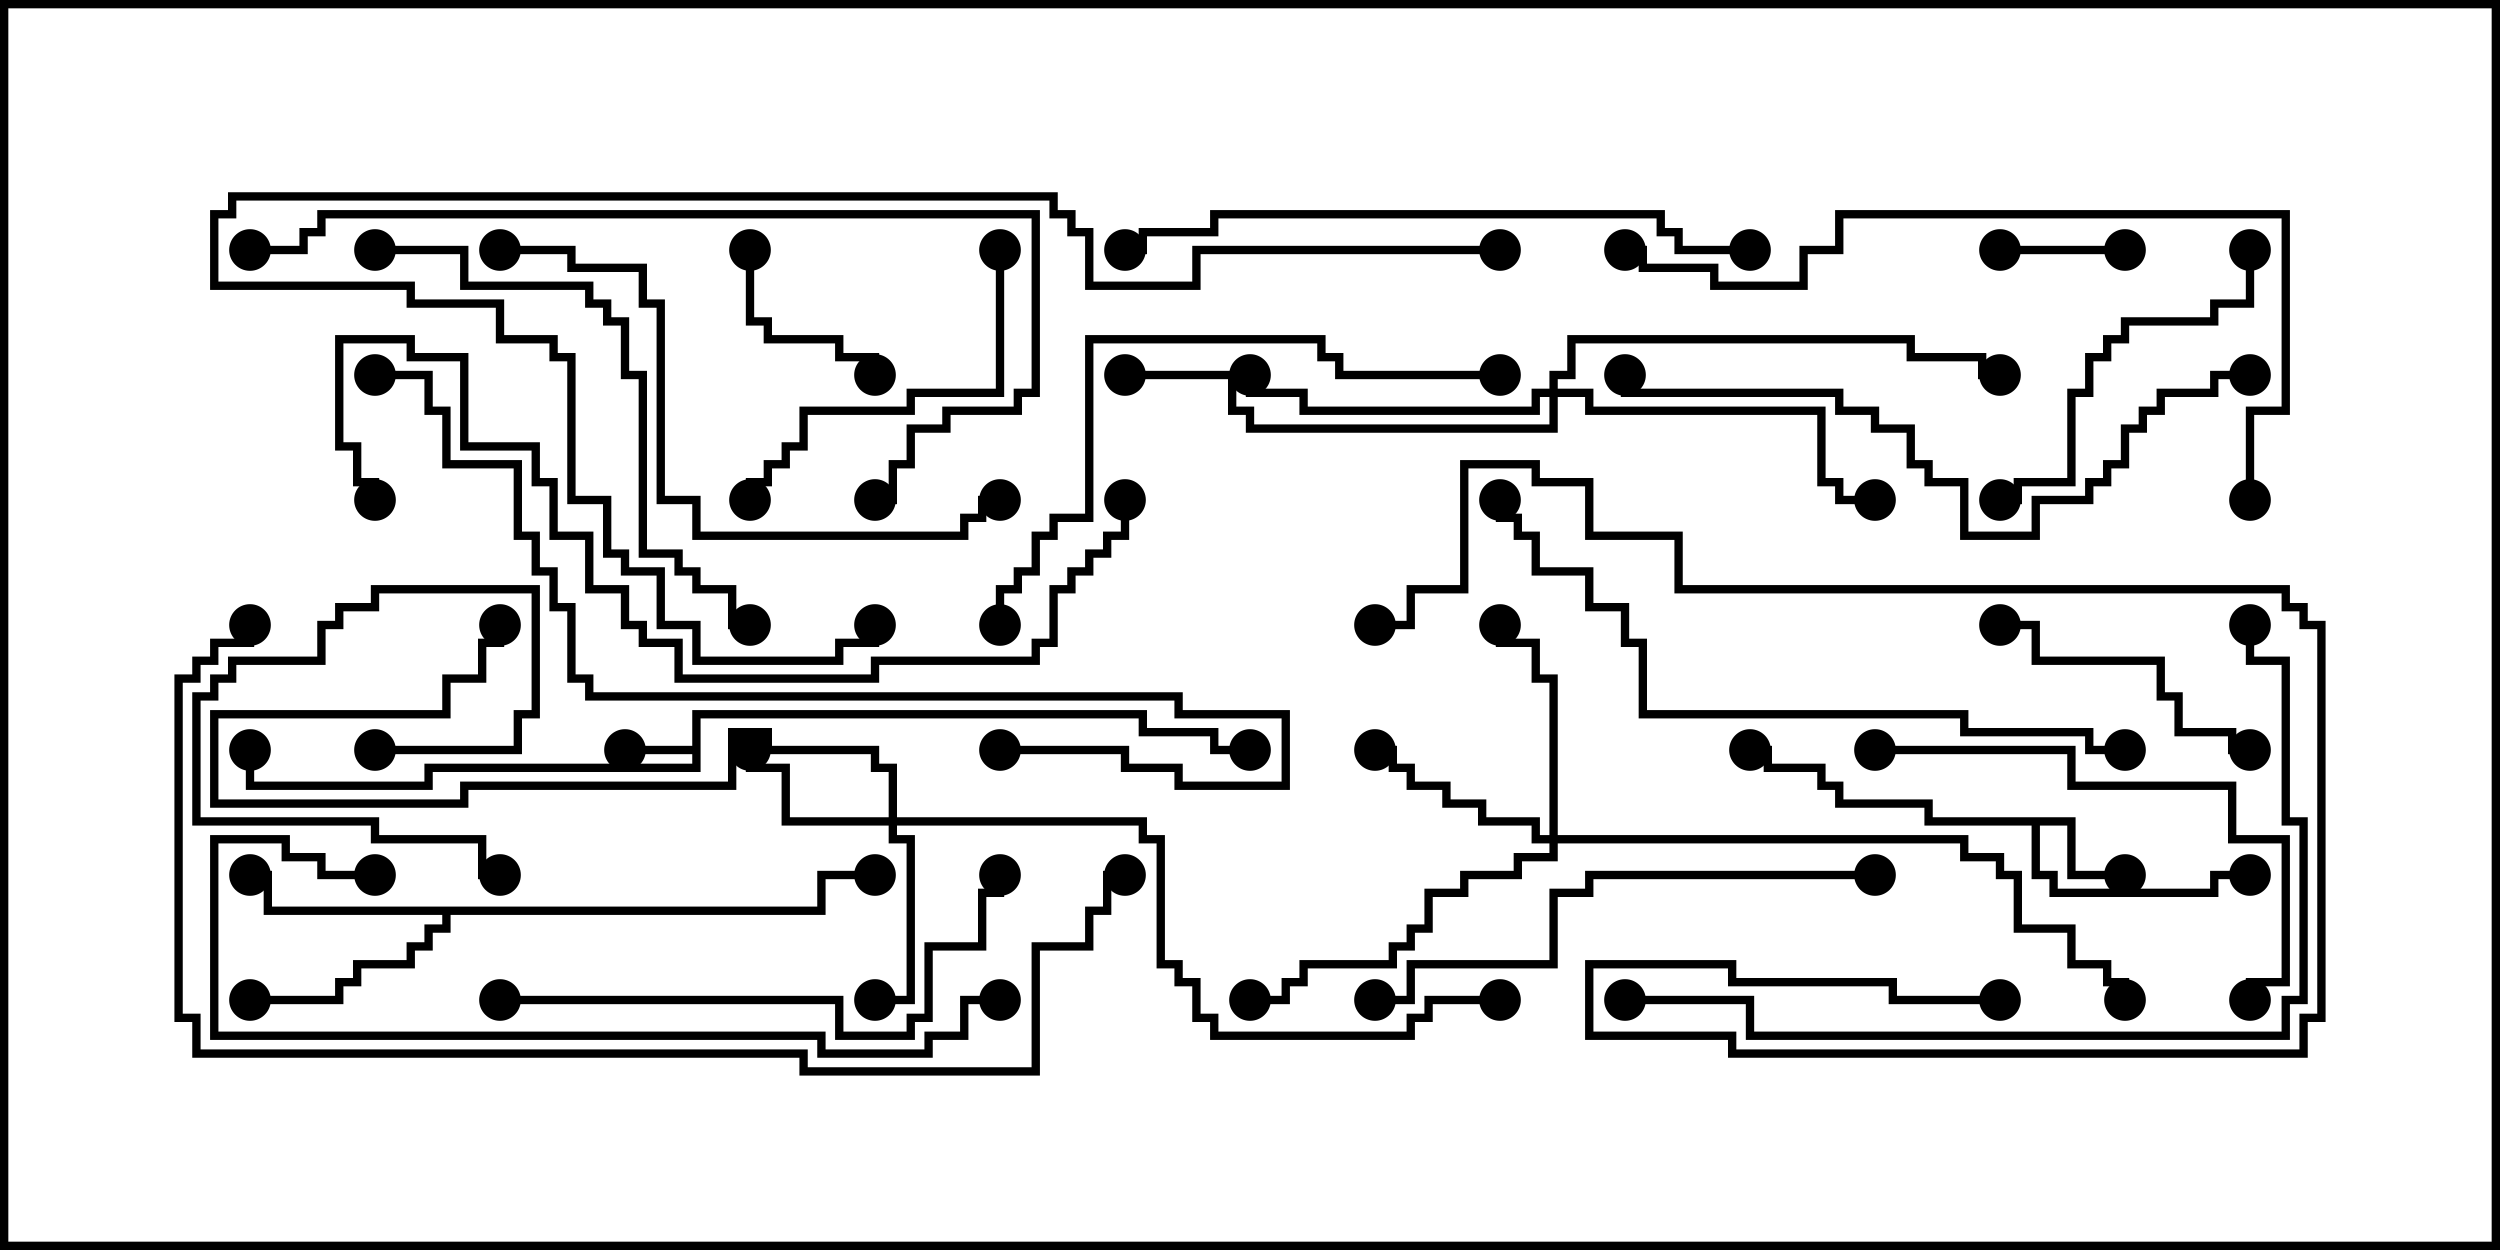 <svg version="1.1" width="30" height="15" xmlns="http://www.w3.org/2000/svg"><path d="M8.307,8.95L8.307,8.521L13.764,8.521L13.764,8.736L14.621,8.736L14.621,8.95L15,8.95L15,9.05L14.521,9.05L14.521,8.836L13.664,8.836L13.664,8.621L8.407,8.621L8.407,9.264L5.193,9.264L5.193,9.479L2.95,9.479L2.95,9L3.05,9L3.05,9.379L5.093,9.379L5.093,9.164L8.307,9.164L8.307,9.05L7.5,9.05L7.5,8.95z" stroke="none"/><path d="M24.907,9.807L24.907,10.45L25.5,10.45L25.5,10.55L24.807,10.55L24.807,9.907L24.479,9.907L24.479,10.45L24.693,10.45L24.693,10.664L26.521,10.664L26.521,10.45L27,10.45L27,10.55L26.621,10.55L26.621,10.764L24.593,10.764L24.593,10.55L24.379,10.55L24.379,9.907L23.093,9.907L23.093,9.693L22.021,9.693L22.021,9.479L21.807,9.479L21.807,9.264L21.164,9.264L21.164,9.05L21,9.05L21,8.95L21.264,8.95L21.264,9.164L21.907,9.164L21.907,9.379L22.121,9.379L22.121,9.593L23.193,9.593L23.193,9.807z" stroke="none"/><path d="M9.807,10.879L9.807,10.45L10.5,10.45L10.5,10.55L9.907,10.55L9.907,10.979L5.407,10.979L5.407,11.193L5.193,11.193L5.193,11.407L4.979,11.407L4.979,11.621L4.336,11.621L4.336,11.836L4.121,11.836L4.121,12.05L3,12.05L3,11.95L4.021,11.95L4.021,11.736L4.236,11.736L4.236,11.521L4.879,11.521L4.879,11.307L5.093,11.307L5.093,11.093L5.307,11.093L5.307,10.979L3.164,10.979L3.164,10.55L3,10.55L3,10.45L3.264,10.45L3.264,10.879z" stroke="none"/><path d="M10.664,9.807L10.664,9.264L10.45,9.264L10.45,9.05L9.164,9.05L9.164,8.836L8.836,8.836L8.836,9.479L5.621,9.479L5.621,9.693L2.521,9.693L2.521,8.521L5.307,8.521L5.307,8.093L5.736,8.093L5.736,7.664L5.95,7.664L5.95,7.5L6.05,7.5L6.05,7.764L5.836,7.764L5.836,8.193L5.407,8.193L5.407,8.621L2.621,8.621L2.621,9.593L5.521,9.593L5.521,9.379L8.736,9.379L8.736,8.736L9.264,8.736L9.264,8.95L10.55,8.95L10.55,9.164L10.764,9.164L10.764,9.807L13.764,9.807L13.764,10.021L13.979,10.021L13.979,11.521L14.193,11.521L14.193,11.736L14.407,11.736L14.407,12.164L14.621,12.164L14.621,12.379L16.879,12.379L16.879,12.164L17.093,12.164L17.093,11.95L18,11.95L18,12.05L17.193,12.05L17.193,12.264L16.979,12.264L16.979,12.479L14.521,12.479L14.521,12.264L14.307,12.264L14.307,11.836L14.093,11.836L14.093,11.621L13.879,11.621L13.879,10.121L13.664,10.121L13.664,9.907L10.764,9.907L10.764,10.021L10.979,10.021L10.979,12.05L10.5,12.05L10.5,11.95L10.879,11.95L10.879,10.121L10.664,10.121L10.664,9.907L9.379,9.907L9.379,9.264L8.95,9.264L8.95,9L9.05,9L9.05,9.164L9.479,9.164L9.479,9.807z" stroke="none"/><path d="M18.593,10.021L18.593,8.193L18.379,8.193L18.379,7.764L17.95,7.764L17.95,7.5L18.05,7.5L18.05,7.664L18.479,7.664L18.479,8.093L18.693,8.093L18.693,10.021L23.621,10.021L23.621,10.236L24.05,10.236L24.05,10.45L24.264,10.45L24.264,11.093L24.907,11.093L24.907,11.521L25.336,11.521L25.336,11.736L25.55,11.736L25.55,12L25.45,12L25.45,11.836L25.236,11.836L25.236,11.621L24.807,11.621L24.807,11.193L24.164,11.193L24.164,10.55L23.95,10.55L23.95,10.336L23.521,10.336L23.521,10.121L18.693,10.121L18.693,10.336L18.264,10.336L18.264,10.55L17.621,10.55L17.621,10.764L17.193,10.764L17.193,11.193L16.979,11.193L16.979,11.407L16.764,11.407L16.764,11.621L15.693,11.621L15.693,11.836L15.479,11.836L15.479,12.05L15,12.05L15,11.95L15.379,11.95L15.379,11.736L15.593,11.736L15.593,11.521L16.664,11.521L16.664,11.307L16.879,11.307L16.879,11.093L17.093,11.093L17.093,10.664L17.521,10.664L17.521,10.45L18.164,10.45L18.164,10.236L18.593,10.236L18.593,10.121L18.379,10.121L18.379,9.907L17.736,9.907L17.736,9.693L17.307,9.693L17.307,9.479L16.879,9.479L16.879,9.264L16.664,9.264L16.664,9.05L16.5,9.05L16.5,8.95L16.764,8.95L16.764,9.164L16.979,9.164L16.979,9.379L17.407,9.379L17.407,9.593L17.836,9.593L17.836,9.807L18.479,9.807L18.479,10.021z" stroke="none"/><path d="M18.593,4.664L18.593,4.45L18.807,4.45L18.807,4.021L22.979,4.021L22.979,4.236L23.836,4.236L23.836,4.45L24,4.45L24,4.55L23.736,4.55L23.736,4.336L22.879,4.336L22.879,4.121L18.907,4.121L18.907,4.55L18.693,4.55L18.693,4.664L19.121,4.664L19.121,4.879L21.907,4.879L21.907,5.736L22.121,5.736L22.121,5.95L22.5,5.95L22.5,6.05L22.021,6.05L22.021,5.836L21.807,5.836L21.807,4.979L19.021,4.979L19.021,4.764L18.693,4.764L18.693,5.193L14.95,5.193L14.95,4.979L14.736,4.979L14.736,4.55L13.5,4.55L13.5,4.45L14.836,4.45L14.836,4.879L15.05,4.879L15.05,5.093L18.593,5.093L18.593,4.764L18.479,4.764L18.479,4.979L15.593,4.979L15.593,4.764L14.95,4.764L14.95,4.5L15.05,4.5L15.05,4.664L15.693,4.664L15.693,4.879L18.379,4.879L18.379,4.664z" stroke="none"/><path d="M25.5,2.95L25.5,3.05L24,3.05L24,2.95z" stroke="none"/><path d="M8.95,3L9.05,3L9.05,3.807L9.264,3.807L9.264,4.021L10.121,4.021L10.121,4.236L10.55,4.236L10.55,4.5L10.45,4.5L10.45,4.336L10.021,4.336L10.021,4.121L9.164,4.121L9.164,3.907L8.95,3.907z" stroke="none"/><path d="M4.5,9.05L4.5,8.95L6.164,8.95L6.164,8.521L6.379,8.521L6.379,7.121L4.55,7.121L4.55,7.336L4.121,7.336L4.121,7.55L3.907,7.55L3.907,7.979L2.836,7.979L2.836,8.193L2.621,8.193L2.621,8.407L2.407,8.407L2.407,9.807L4.55,9.807L4.55,10.021L5.836,10.021L5.836,10.45L6,10.45L6,10.55L5.736,10.55L5.736,10.121L4.45,10.121L4.45,9.907L2.307,9.907L2.307,8.307L2.521,8.307L2.521,8.093L2.736,8.093L2.736,7.879L3.807,7.879L3.807,7.45L4.021,7.45L4.021,7.236L4.45,7.236L4.45,7.021L6.479,7.021L6.479,8.621L6.264,8.621L6.264,9.05z" stroke="none"/><path d="M27,8.95L27,9.05L26.736,9.05L26.736,8.836L26.093,8.836L26.093,8.407L25.879,8.407L25.879,7.979L24.379,7.979L24.379,7.55L24,7.55L24,7.45L24.479,7.45L24.479,7.879L25.979,7.879L25.979,8.307L26.193,8.307L26.193,8.736L26.836,8.736L26.836,8.95z" stroke="none"/><path d="M26.95,3L27.05,3L27.05,3.693L26.621,3.693L26.621,3.907L25.55,3.907L25.55,4.121L25.336,4.121L25.336,4.336L25.121,4.336L25.121,4.764L24.907,4.764L24.907,5.836L24.264,5.836L24.264,6.05L24,6.05L24,5.95L24.164,5.95L24.164,5.736L24.807,5.736L24.807,4.664L25.021,4.664L25.021,4.236L25.236,4.236L25.236,4.021L25.45,4.021L25.45,3.807L26.521,3.807L26.521,3.593L26.95,3.593z" stroke="none"/><path d="M11.95,3L12.05,3L12.05,4.764L10.979,4.764L10.979,4.979L9.693,4.979L9.693,5.407L9.479,5.407L9.479,5.621L9.264,5.621L9.264,5.836L9.05,5.836L9.05,6L8.95,6L8.95,5.736L9.164,5.736L9.164,5.521L9.379,5.521L9.379,5.307L9.593,5.307L9.593,4.879L10.879,4.879L10.879,4.664L11.95,4.664z" stroke="none"/><path d="M22.5,9.05L22.5,8.95L24.907,8.95L24.907,9.379L26.836,9.379L26.836,10.021L27.479,10.021L27.479,11.836L27.05,11.836L27.05,12L26.95,12L26.95,11.736L27.379,11.736L27.379,10.121L26.736,10.121L26.736,9.479L24.807,9.479L24.807,9.05z" stroke="none"/><path d="M6,12.05L6,11.95L10.121,11.95L10.121,12.379L10.879,12.379L10.879,12.164L11.093,12.164L11.093,11.307L11.736,11.307L11.736,10.664L11.95,10.664L11.95,10.5L12.05,10.5L12.05,10.764L11.836,10.764L11.836,11.407L11.193,11.407L11.193,12.264L10.979,12.264L10.979,12.479L10.021,12.479L10.021,12.05z" stroke="none"/><path d="M22.5,10.45L22.5,10.55L19.121,10.55L19.121,10.764L18.693,10.764L18.693,11.621L16.979,11.621L16.979,12.05L16.5,12.05L16.5,11.95L16.879,11.95L16.879,11.521L18.593,11.521L18.593,10.664L19.021,10.664L19.021,10.45z" stroke="none"/><path d="M4.5,3.05L4.5,2.95L5.621,2.95L5.621,3.379L7.121,3.379L7.121,3.593L7.336,3.593L7.336,3.807L7.55,3.807L7.55,4.45L7.764,4.45L7.764,6.593L8.193,6.593L8.193,6.807L8.407,6.807L8.407,7.021L8.836,7.021L8.836,7.45L9,7.45L9,7.55L8.736,7.55L8.736,7.121L8.307,7.121L8.307,6.907L8.093,6.907L8.093,6.693L7.664,6.693L7.664,4.55L7.45,4.55L7.45,3.907L7.236,3.907L7.236,3.693L7.021,3.693L7.021,3.479L5.521,3.479L5.521,3.05z" stroke="none"/><path d="M18,4.45L18,4.55L16.021,4.55L16.021,4.336L15.807,4.336L15.807,4.121L13.121,4.121L13.121,6.264L12.693,6.264L12.693,6.479L12.479,6.479L12.479,6.907L12.264,6.907L12.264,7.121L12.05,7.121L12.05,7.5L11.95,7.5L11.95,7.021L12.164,7.021L12.164,6.807L12.379,6.807L12.379,6.379L12.593,6.379L12.593,6.164L13.021,6.164L13.021,4.021L15.907,4.021L15.907,4.236L16.121,4.236L16.121,4.45z" stroke="none"/><path d="M6,3.05L6,2.95L6.907,2.95L6.907,3.164L7.764,3.164L7.764,3.593L7.979,3.593L7.979,5.95L8.407,5.95L8.407,6.379L11.521,6.379L11.521,6.164L11.736,6.164L11.736,5.95L12,5.95L12,6.05L11.836,6.05L11.836,6.264L11.621,6.264L11.621,6.479L8.307,6.479L8.307,6.05L7.879,6.05L7.879,3.693L7.664,3.693L7.664,3.264L6.807,3.264L6.807,3.05z" stroke="none"/><path d="M21,2.95L21,3.05L20.093,3.05L20.093,2.836L19.879,2.836L19.879,2.621L14.621,2.621L14.621,2.836L13.764,2.836L13.764,3.05L13.5,3.05L13.5,2.95L13.664,2.95L13.664,2.736L14.521,2.736L14.521,2.521L19.979,2.521L19.979,2.736L20.193,2.736L20.193,2.95z" stroke="none"/><path d="M27,4.45L27,4.55L26.621,4.55L26.621,4.764L25.979,4.764L25.979,4.979L25.764,4.979L25.764,5.193L25.55,5.193L25.55,5.621L25.336,5.621L25.336,5.836L25.121,5.836L25.121,6.05L24.479,6.05L24.479,6.479L23.521,6.479L23.521,5.836L23.093,5.836L23.093,5.621L22.879,5.621L22.879,5.193L22.45,5.193L22.45,4.979L22.021,4.979L22.021,4.764L19.45,4.764L19.45,4.5L19.55,4.5L19.55,4.664L22.121,4.664L22.121,4.879L22.55,4.879L22.55,5.093L22.979,5.093L22.979,5.521L23.193,5.521L23.193,5.736L23.621,5.736L23.621,6.379L24.379,6.379L24.379,5.95L25.021,5.95L25.021,5.736L25.236,5.736L25.236,5.521L25.45,5.521L25.45,5.093L25.664,5.093L25.664,4.879L25.879,4.879L25.879,4.664L26.521,4.664L26.521,4.45z" stroke="none"/><path d="M4.5,10.45L4.5,10.55L3.807,10.55L3.807,10.336L3.379,10.336L3.379,10.121L2.621,10.121L2.621,12.379L9.907,12.379L9.907,12.593L11.093,12.593L11.093,12.379L11.521,12.379L11.521,11.95L12,11.95L12,12.05L11.621,12.05L11.621,12.479L11.193,12.479L11.193,12.693L9.807,12.693L9.807,12.479L2.521,12.479L2.521,10.021L3.479,10.021L3.479,10.236L3.907,10.236L3.907,10.45z" stroke="none"/><path d="M25.5,8.95L25.5,9.05L25.021,9.05L25.021,8.836L23.521,8.836L23.521,8.621L19.664,8.621L19.664,7.764L19.45,7.764L19.45,7.336L19.021,7.336L19.021,6.907L18.379,6.907L18.379,6.479L18.164,6.479L18.164,6.264L17.95,6.264L17.95,6L18.05,6L18.05,6.164L18.264,6.164L18.264,6.379L18.479,6.379L18.479,6.807L19.121,6.807L19.121,7.236L19.55,7.236L19.55,7.664L19.764,7.664L19.764,8.521L23.621,8.521L23.621,8.736L25.121,8.736L25.121,8.95z" stroke="none"/><path d="M3,3.05L3,2.95L3.593,2.95L3.593,2.736L3.807,2.736L3.807,2.521L12.479,2.521L12.479,4.764L12.264,4.764L12.264,4.979L11.407,4.979L11.407,5.193L10.979,5.193L10.979,5.621L10.764,5.621L10.764,6.05L10.5,6.05L10.5,5.95L10.664,5.95L10.664,5.521L10.879,5.521L10.879,5.093L11.307,5.093L11.307,4.879L12.164,4.879L12.164,4.664L12.379,4.664L12.379,2.621L3.907,2.621L3.907,2.836L3.693,2.836L3.693,3.05z" stroke="none"/><path d="M27.05,6L26.95,6L26.95,4.879L27.379,4.879L27.379,2.621L22.121,2.621L22.121,3.05L21.693,3.05L21.693,3.479L20.521,3.479L20.521,3.264L19.664,3.264L19.664,3.05L19.5,3.05L19.5,2.95L19.764,2.95L19.764,3.164L20.621,3.164L20.621,3.379L21.593,3.379L21.593,2.95L22.021,2.95L22.021,2.521L27.479,2.521L27.479,4.979L27.05,4.979z" stroke="none"/><path d="M18,2.95L18,3.05L14.407,3.05L14.407,3.479L13.021,3.479L13.021,2.836L12.807,2.836L12.807,2.621L12.593,2.621L12.593,2.407L2.836,2.407L2.836,2.621L2.621,2.621L2.621,3.379L4.979,3.379L4.979,3.593L6.05,3.593L6.05,4.021L6.693,4.021L6.693,4.236L6.907,4.236L6.907,5.95L7.336,5.95L7.336,6.593L7.55,6.593L7.55,6.807L7.979,6.807L7.979,7.45L8.407,7.45L8.407,7.879L10.021,7.879L10.021,7.664L10.45,7.664L10.45,7.5L10.55,7.5L10.55,7.764L10.121,7.764L10.121,7.979L8.307,7.979L8.307,7.55L7.879,7.55L7.879,6.907L7.45,6.907L7.45,6.693L7.236,6.693L7.236,6.05L6.807,6.05L6.807,4.336L6.593,4.336L6.593,4.121L5.95,4.121L5.95,3.693L4.879,3.693L4.879,3.479L2.521,3.479L2.521,2.521L2.736,2.521L2.736,2.307L12.693,2.307L12.693,2.521L12.907,2.521L12.907,2.736L13.121,2.736L13.121,3.379L14.307,3.379L14.307,2.95z" stroke="none"/><path d="M26.95,7.5L27.05,7.5L27.05,7.879L27.479,7.879L27.479,9.807L27.693,9.807L27.693,12.05L27.479,12.05L27.479,12.479L20.95,12.479L20.95,12.05L19.5,12.05L19.5,11.95L21.05,11.95L21.05,12.379L27.379,12.379L27.379,11.95L27.593,11.95L27.593,9.907L27.379,9.907L27.379,7.979L26.95,7.979z" stroke="none"/><path d="M24,11.95L24,12.05L22.664,12.05L22.664,11.836L20.736,11.836L20.736,11.621L19.121,11.621L19.121,12.379L20.836,12.379L20.836,12.593L27.593,12.593L27.593,12.164L27.807,12.164L27.807,7.55L27.593,7.55L27.593,7.336L27.379,7.336L27.379,7.121L20.093,7.121L20.093,6.479L19.021,6.479L19.021,5.836L18.379,5.836L18.379,5.621L17.621,5.621L17.621,7.121L16.979,7.121L16.979,7.55L16.5,7.55L16.5,7.45L16.879,7.45L16.879,7.021L17.521,7.021L17.521,5.521L18.479,5.521L18.479,5.736L19.121,5.736L19.121,6.379L20.193,6.379L20.193,7.021L27.479,7.021L27.479,7.236L27.693,7.236L27.693,7.45L27.907,7.45L27.907,12.264L27.693,12.264L27.693,12.693L20.736,12.693L20.736,12.479L19.021,12.479L19.021,11.521L20.836,11.521L20.836,11.736L22.764,11.736L22.764,11.95z" stroke="none"/><path d="M12,9.05L12,8.95L13.55,8.95L13.55,9.164L14.193,9.164L14.193,9.379L15.379,9.379L15.379,8.621L14.093,8.621L14.093,8.407L7.021,8.407L7.021,8.193L6.807,8.193L6.807,7.336L6.593,7.336L6.593,6.907L6.379,6.907L6.379,6.479L6.164,6.479L6.164,5.621L5.307,5.621L5.307,4.979L5.093,4.979L5.093,4.55L4.5,4.55L4.5,4.45L5.193,4.45L5.193,4.879L5.407,4.879L5.407,5.521L6.264,5.521L6.264,6.379L6.479,6.379L6.479,6.807L6.693,6.807L6.693,7.236L6.907,7.236L6.907,8.093L7.121,8.093L7.121,8.307L14.193,8.307L14.193,8.521L15.479,8.521L15.479,9.479L14.093,9.479L14.093,9.264L13.45,9.264L13.45,9.05z" stroke="none"/><path d="M13.45,6L13.55,6L13.55,6.479L13.336,6.479L13.336,6.693L13.121,6.693L13.121,6.907L12.907,6.907L12.907,7.121L12.693,7.121L12.693,7.764L12.479,7.764L12.479,7.979L10.55,7.979L10.55,8.193L8.093,8.193L8.093,7.764L7.664,7.764L7.664,7.55L7.45,7.55L7.45,7.121L7.021,7.121L7.021,6.479L6.593,6.479L6.593,5.836L6.379,5.836L6.379,5.407L5.521,5.407L5.521,4.336L4.879,4.336L4.879,4.121L4.121,4.121L4.121,5.307L4.336,5.307L4.336,5.736L4.55,5.736L4.55,6L4.45,6L4.45,5.836L4.236,5.836L4.236,5.407L4.021,5.407L4.021,4.021L4.979,4.021L4.979,4.236L5.621,4.236L5.621,5.307L6.479,5.307L6.479,5.736L6.693,5.736L6.693,6.379L7.121,6.379L7.121,7.021L7.55,7.021L7.55,7.45L7.764,7.45L7.764,7.664L8.193,7.664L8.193,8.093L10.45,8.093L10.45,7.879L12.379,7.879L12.379,7.664L12.593,7.664L12.593,7.021L12.807,7.021L12.807,6.807L13.021,6.807L13.021,6.593L13.236,6.593L13.236,6.379L13.45,6.379z" stroke="none"/><path d="M2.95,7.5L3.05,7.5L3.05,7.764L2.621,7.764L2.621,7.979L2.407,7.979L2.407,8.193L2.193,8.193L2.193,12.164L2.407,12.164L2.407,12.593L9.693,12.593L9.693,12.807L12.379,12.807L12.379,11.307L13.021,11.307L13.021,10.879L13.236,10.879L13.236,10.45L13.5,10.45L13.5,10.55L13.336,10.55L13.336,10.979L13.121,10.979L13.121,11.407L12.479,11.407L12.479,12.907L9.593,12.907L9.593,12.693L2.307,12.693L2.307,12.264L2.093,12.264L2.093,8.093L2.307,8.093L2.307,7.879L2.521,7.879L2.521,7.664L2.95,7.664z" stroke="none"/><circle cx="7.5" cy="9" r="0.25" stroke-width="0" fill="#000" /><circle cx="3" cy="9" r="0.25" stroke-width="0" fill="#000" /><circle cx="15" cy="9" r="0.25" stroke-width="0" fill="#000" /><circle cx="25.5" cy="10.5" r="0.25" stroke-width="0" fill="#000" /><circle cx="27" cy="10.5" r="0.25" stroke-width="0" fill="#000" /><circle cx="21" cy="9" r="0.25" stroke-width="0" fill="#000" /><circle cx="3" cy="10.5" r="0.25" stroke-width="0" fill="#000" /><circle cx="3" cy="12" r="0.25" stroke-width="0" fill="#000" /><circle cx="10.5" cy="10.5" r="0.25" stroke-width="0" fill="#000" /><circle cx="9" cy="9" r="0.25" stroke-width="0" fill="#000" /><circle cx="10.5" cy="12" r="0.25" stroke-width="0" fill="#000" /><circle cx="6" cy="7.5" r="0.25" stroke-width="0" fill="#000" /><circle cx="18" cy="12" r="0.25" stroke-width="0" fill="#000" /><circle cx="16.5" cy="9" r="0.25" stroke-width="0" fill="#000" /><circle cx="18" cy="7.5" r="0.25" stroke-width="0" fill="#000" /><circle cx="15" cy="12" r="0.25" stroke-width="0" fill="#000" /><circle cx="25.5" cy="12" r="0.25" stroke-width="0" fill="#000" /><circle cx="15" cy="4.5" r="0.25" stroke-width="0" fill="#000" /><circle cx="22.5" cy="6" r="0.25" stroke-width="0" fill="#000" /><circle cx="13.5" cy="4.5" r="0.25" stroke-width="0" fill="#000" /><circle cx="24" cy="4.5" r="0.25" stroke-width="0" fill="#000" /><circle cx="25.5" cy="3" r="0.25" stroke-width="0" fill="#000" /><circle cx="24" cy="3" r="0.25" stroke-width="0" fill="#000" /><circle cx="9" cy="3" r="0.25" stroke-width="0" fill="#000" /><circle cx="10.5" cy="4.5" r="0.25" stroke-width="0" fill="#000" /><circle cx="4.5" cy="9" r="0.25" stroke-width="0" fill="#000" /><circle cx="6" cy="10.5" r="0.25" stroke-width="0" fill="#000" /><circle cx="27" cy="9" r="0.25" stroke-width="0" fill="#000" /><circle cx="24" cy="7.5" r="0.25" stroke-width="0" fill="#000" /><circle cx="27" cy="3" r="0.25" stroke-width="0" fill="#000" /><circle cx="24" cy="6" r="0.25" stroke-width="0" fill="#000" /><circle cx="12" cy="3" r="0.25" stroke-width="0" fill="#000" /><circle cx="9" cy="6" r="0.25" stroke-width="0" fill="#000" /><circle cx="22.5" cy="9" r="0.25" stroke-width="0" fill="#000" /><circle cx="27" cy="12" r="0.25" stroke-width="0" fill="#000" /><circle cx="6" cy="12" r="0.25" stroke-width="0" fill="#000" /><circle cx="12" cy="10.5" r="0.25" stroke-width="0" fill="#000" /><circle cx="22.5" cy="10.5" r="0.25" stroke-width="0" fill="#000" /><circle cx="16.5" cy="12" r="0.25" stroke-width="0" fill="#000" /><circle cx="4.5" cy="3" r="0.25" stroke-width="0" fill="#000" /><circle cx="9" cy="7.5" r="0.25" stroke-width="0" fill="#000" /><circle cx="18" cy="4.5" r="0.25" stroke-width="0" fill="#000" /><circle cx="12" cy="7.5" r="0.25" stroke-width="0" fill="#000" /><circle cx="6" cy="3" r="0.25" stroke-width="0" fill="#000" /><circle cx="12" cy="6" r="0.25" stroke-width="0" fill="#000" /><circle cx="21" cy="3" r="0.25" stroke-width="0" fill="#000" /><circle cx="13.5" cy="3" r="0.25" stroke-width="0" fill="#000" /><circle cx="27" cy="4.5" r="0.25" stroke-width="0" fill="#000" /><circle cx="19.5" cy="4.5" r="0.25" stroke-width="0" fill="#000" /><circle cx="4.5" cy="10.5" r="0.25" stroke-width="0" fill="#000" /><circle cx="12" cy="12" r="0.25" stroke-width="0" fill="#000" /><circle cx="25.5" cy="9" r="0.25" stroke-width="0" fill="#000" /><circle cx="18" cy="6" r="0.25" stroke-width="0" fill="#000" /><circle cx="3" cy="3" r="0.25" stroke-width="0" fill="#000" /><circle cx="10.5" cy="6" r="0.25" stroke-width="0" fill="#000" /><circle cx="27" cy="6" r="0.25" stroke-width="0" fill="#000" /><circle cx="19.5" cy="3" r="0.25" stroke-width="0" fill="#000" /><circle cx="18" cy="3" r="0.25" stroke-width="0" fill="#000" /><circle cx="10.5" cy="7.5" r="0.25" stroke-width="0" fill="#000" /><circle cx="27" cy="7.5" r="0.25" stroke-width="0" fill="#000" /><circle cx="19.5" cy="12" r="0.25" stroke-width="0" fill="#000" /><circle cx="24" cy="12" r="0.25" stroke-width="0" fill="#000" /><circle cx="16.5" cy="7.5" r="0.25" stroke-width="0" fill="#000" /><circle cx="12" cy="9" r="0.25" stroke-width="0" fill="#000" /><circle cx="4.5" cy="4.5" r="0.25" stroke-width="0" fill="#000" /><circle cx="13.5" cy="6" r="0.25" stroke-width="0" fill="#000" /><circle cx="4.5" cy="6" r="0.25" stroke-width="0" fill="#000" /><circle cx="3" cy="7.5" r="0.25" stroke-width="0" fill="#000" /><circle cx="13.5" cy="10.5" r="0.25" stroke-width="0" fill="#000" /><rect x="0" y="0" width="30" height="15" stroke-width="0.2" stroke="#000" fill="none" /></svg>